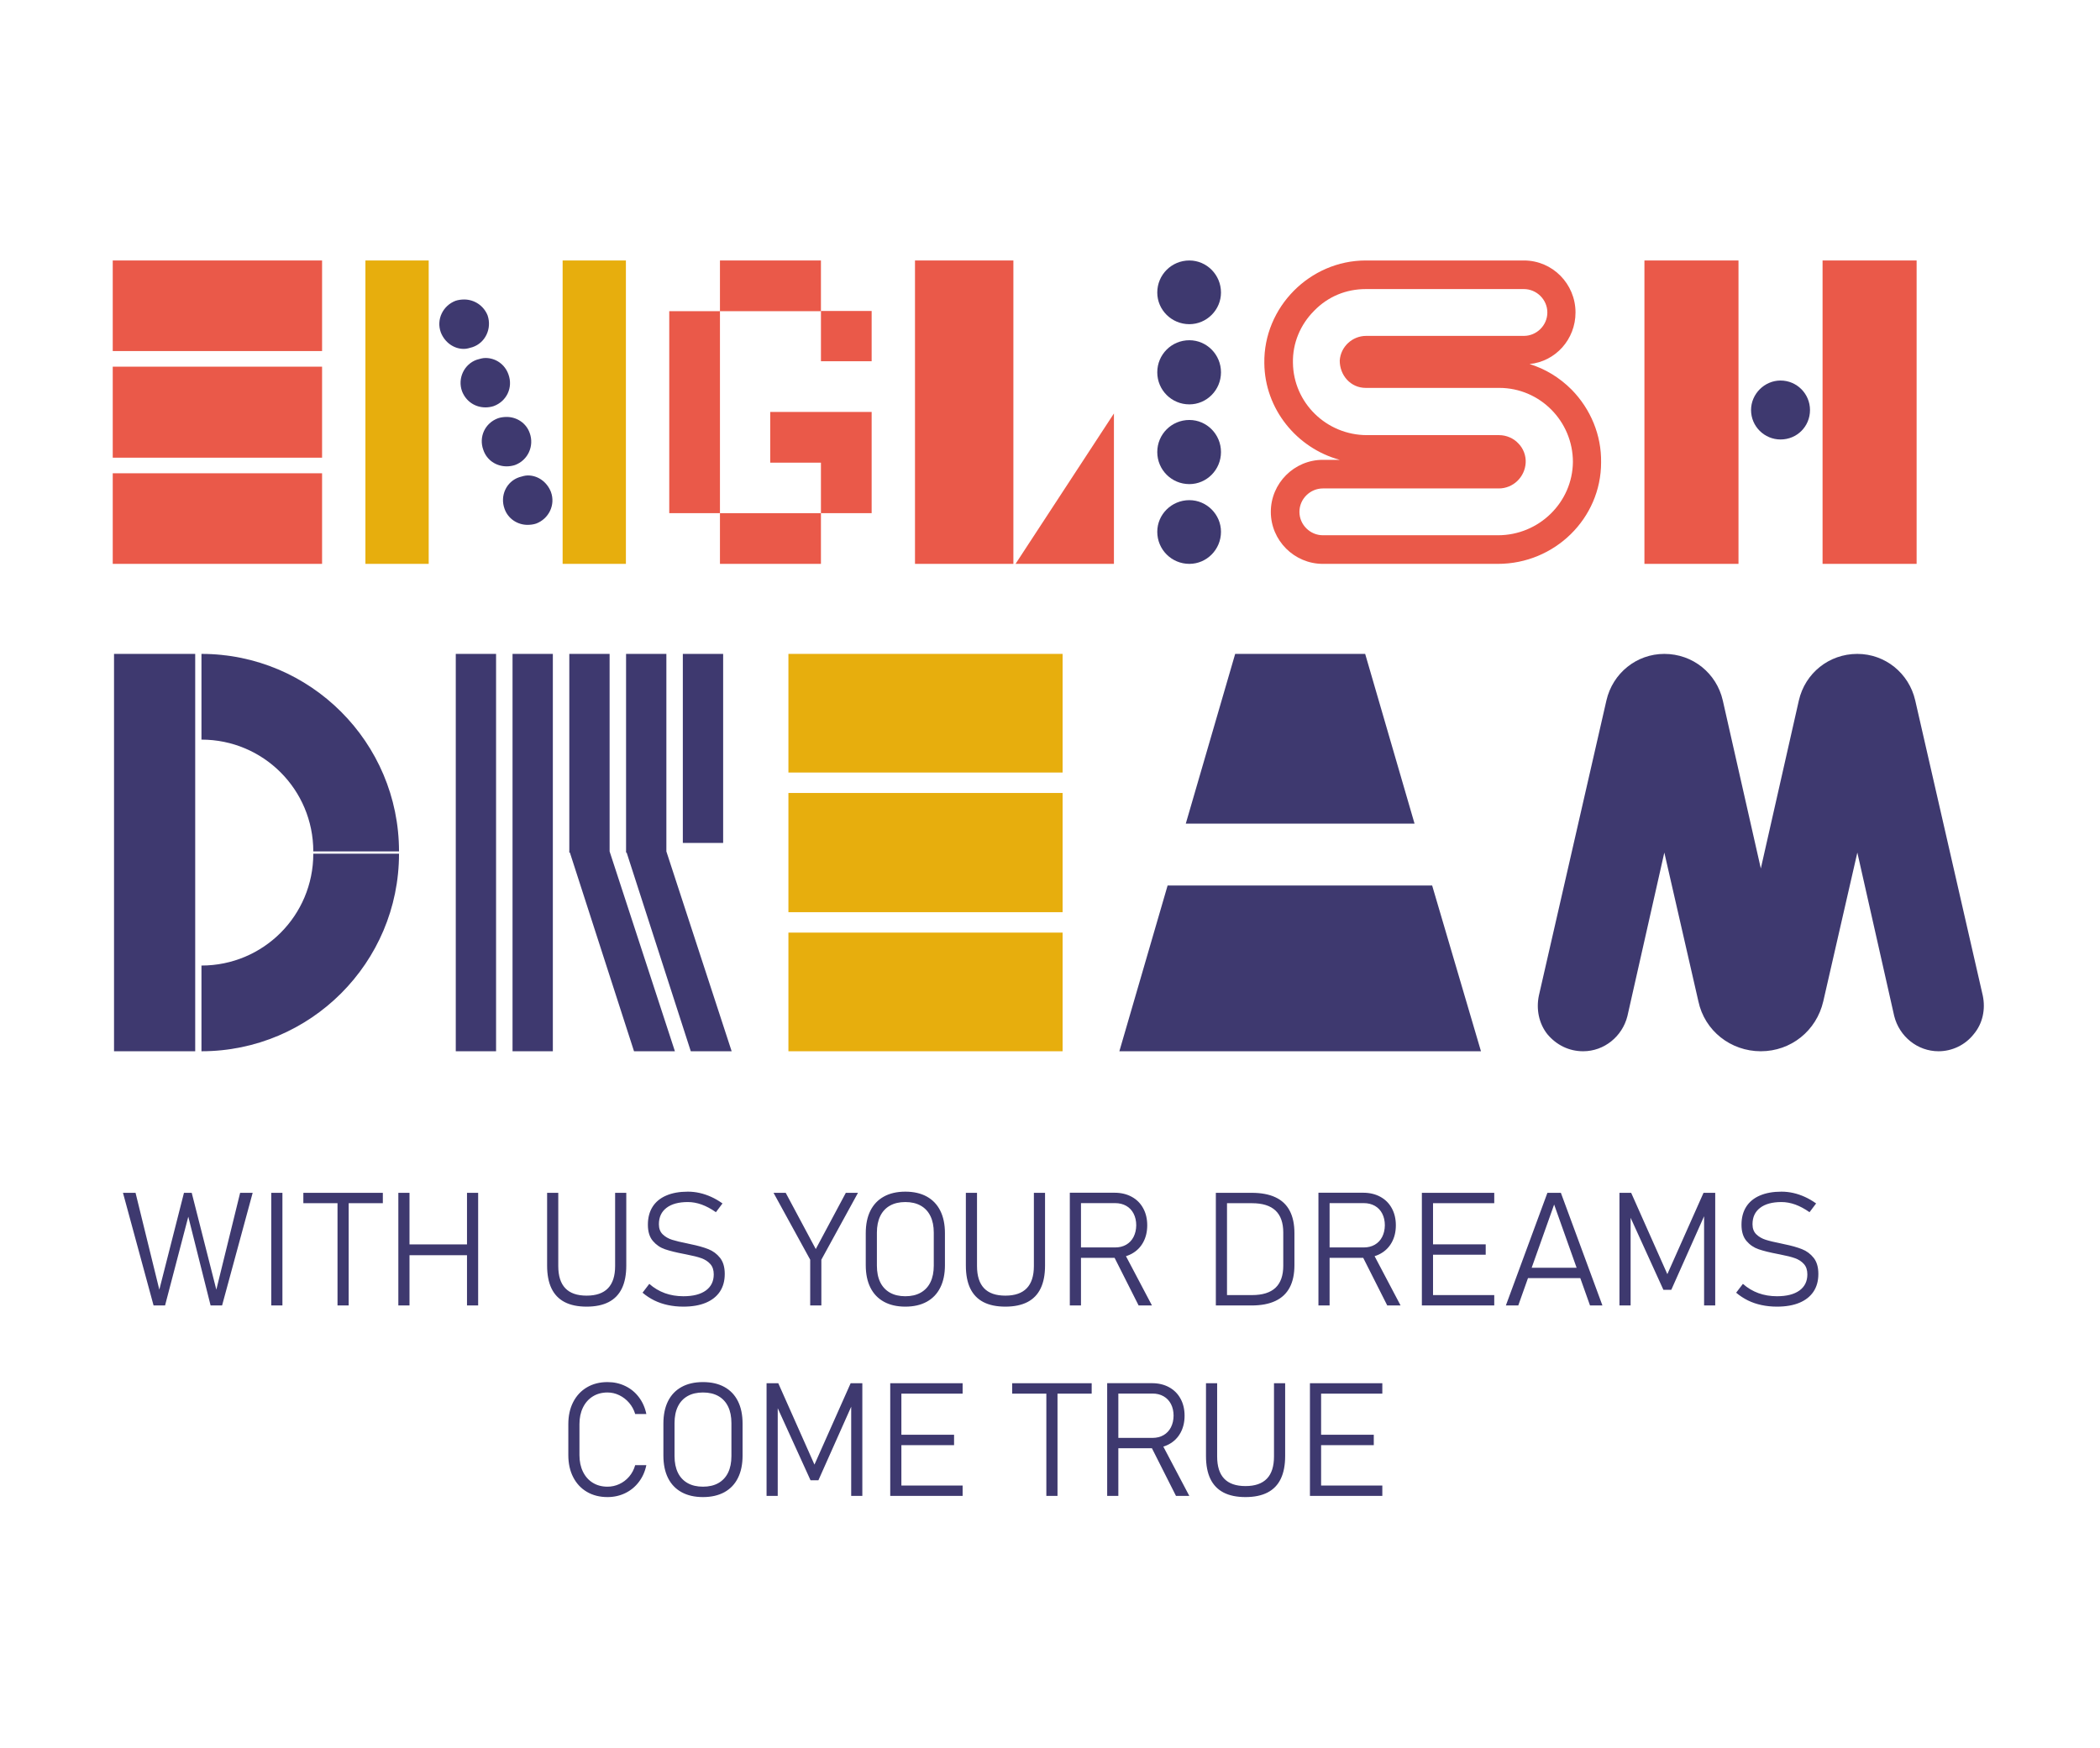 <svg width="197" height="164" viewBox="0 0 197 164" fill="none" xmlns="http://www.w3.org/2000/svg">
<path d="M146.331 96.117C145.798 95.424 145.586 94.573 145.798 93.773L152.083 66.029C152.509 64.112 154.159 62.781 156.13 62.781C158.1 62.781 159.751 64.112 160.176 66.029L164.49 84.88H165.874L170.188 66.029C170.613 64.112 172.265 62.781 174.236 62.781C176.152 62.781 177.856 64.112 178.281 66.029L184.566 93.773C184.779 94.573 184.566 95.424 184.033 96.117C183.501 96.809 182.703 97.182 181.85 97.182C180.519 97.182 179.4 96.276 179.135 94.999L174.927 76.573H173.542L169.655 93.614C169.176 95.69 167.312 97.182 165.182 97.182C163.052 97.182 161.188 95.69 160.709 93.614L156.822 76.573H155.437L151.231 94.999C150.964 96.276 149.845 97.182 148.515 97.182C147.663 97.182 146.863 96.755 146.331 96.117Z" fill="#664996"/>
<path d="M148.515 98.62C150.485 98.62 152.189 97.235 152.668 95.318L156.13 79.981L159.324 93.934C159.91 96.703 162.36 98.62 165.182 98.62C168.005 98.62 170.401 96.703 171.041 93.934L174.236 79.981L177.696 95.318C178.177 97.235 179.88 98.62 181.85 98.62C183.128 98.62 184.353 98.034 185.151 97.022C186.004 96.011 186.27 94.679 186.004 93.4L179.667 65.71C179.081 63.153 176.844 61.343 174.236 61.343C171.573 61.343 169.336 63.153 168.75 65.71L165.182 81.472L161.614 65.71C161.028 63.153 158.792 61.343 156.13 61.343C153.52 61.343 151.284 63.153 150.698 65.71L144.361 93.4C144.094 94.679 144.361 96.011 145.159 97.022C146.011 98.034 147.182 98.62 148.515 98.62Z" fill="#3E396F"/>
<path d="M109.533 83.07L105.007 98.62H138.929L134.349 83.07H109.533Z" fill="#3E396F"/>
<path d="M111.238 77.265H132.698L128.066 61.343H115.871L111.238 77.265Z" fill="#3E396F"/>
<path d="M73.961 98.62H99.682V87.49H73.961V98.62Z" fill="#E7AE0D"/>
<path d="M73.961 85.573H99.682V74.391H73.961V85.573Z" fill="#E7AE0D"/>
<path d="M73.961 72.472H99.682V61.343H73.961V72.472Z" fill="#E7AE0D"/>
<path d="M64.056 79.077H67.838V61.344H64.056V79.077Z" fill="#3E396F"/>
<path d="M62.512 79.874V61.343H58.731V79.981H58.785L64.802 98.62H68.636L62.512 79.874Z" fill="#3E396F"/>
<path d="M53.407 79.981H53.46L59.477 98.62H63.312L57.187 79.874V61.343H53.407V79.981Z" fill="#3E396F"/>
<path d="M48.081 98.62H51.862V61.343H48.081V98.62Z" fill="#3E396F"/>
<path d="M42.756 98.62H46.536V61.343H42.756V98.62Z" fill="#3E396F"/>
<path d="M37.431 80.088H29.39C29.39 85.893 24.703 90.579 18.899 90.579V98.62C29.123 98.62 37.431 90.313 37.431 80.088Z" fill="#3E396F"/>
<path d="M18.899 61.343V69.384C24.703 69.384 29.39 74.07 29.39 79.874H37.431C37.431 69.65 29.123 61.343 18.899 61.343Z" fill="#3E396F"/>
<path d="M10.697 98.62H18.312V61.343H10.697V98.62Z" fill="#3E396F"/>
<path d="M167.031 41.228C168.575 41.228 169.795 40.009 169.795 38.464C169.795 36.959 168.575 35.698 167.031 35.698C165.526 35.698 164.265 36.959 164.265 38.464C164.265 40.009 165.526 41.228 167.031 41.228Z" fill="#3E396F"/>
<path d="M170.974 52.897H179.797V24.436H170.974V52.897Z" fill="#EA5949"/>
<path d="M154.263 52.897H163.087V24.436H154.263V52.897Z" fill="#EA5949"/>
<path d="M150.198 43.383C150.238 40.821 149.222 38.381 147.433 36.552C146.295 35.413 144.953 34.6 143.489 34.152C145.929 33.909 147.798 31.835 147.798 29.314C147.798 26.631 145.644 24.436 142.96 24.436H128.12C122.875 24.436 118.524 28.826 118.606 34.072C118.646 38.381 121.656 42.041 125.68 43.138H124.095C121.411 43.138 119.215 45.334 119.215 48.018C119.215 50.7 121.411 52.897 124.095 52.897H140.521C145.847 52.897 150.198 48.627 150.198 43.383ZM142.96 31.51H128.16C126.86 31.51 125.762 32.527 125.68 33.827C125.68 35.21 126.697 36.389 128.12 36.389H140.642C144.465 36.389 147.554 39.52 147.554 43.341C147.514 47.123 144.383 50.213 140.521 50.213H124.095C122.915 50.213 121.899 49.237 121.899 48.018C121.899 46.797 122.915 45.822 124.095 45.822H140.602C141.944 45.822 143.042 44.765 143.123 43.423C143.163 42.772 142.92 42.081 142.431 41.593C141.984 41.105 141.293 40.821 140.642 40.821H128.242C124.42 40.821 121.33 37.772 121.29 34.031C121.25 32.201 121.981 30.453 123.281 29.152C124.583 27.81 126.291 27.119 128.12 27.119H142.96C144.139 27.119 145.156 28.095 145.156 29.314C145.156 30.534 144.139 31.51 142.96 31.51Z" fill="#EA5949"/>
<path d="M111.573 52.897C113.198 52.897 114.54 51.555 114.54 49.888C114.54 48.261 113.198 46.92 111.573 46.92C109.905 46.92 108.563 48.261 108.563 49.888C108.563 51.555 109.905 52.897 111.573 52.897Z" fill="#3E396F"/>
<path d="M111.573 39.398C109.905 39.398 108.563 40.739 108.563 42.406C108.563 44.073 109.905 45.415 111.573 45.415C113.198 45.415 114.54 44.073 114.54 42.406C114.54 40.739 113.198 39.398 111.573 39.398Z" fill="#3E396F"/>
<path d="M111.573 31.917C109.905 31.917 108.563 33.259 108.563 34.926C108.563 36.593 109.905 37.935 111.573 37.935C113.198 37.935 114.54 36.593 114.54 34.926C114.54 33.259 113.198 31.917 111.573 31.917Z" fill="#3E396F"/>
<path d="M111.573 30.412C113.198 30.412 114.54 29.071 114.54 27.444C114.54 25.777 113.198 24.436 111.573 24.436C109.905 24.436 108.563 25.777 108.563 27.444C108.563 29.071 109.905 30.412 111.573 30.412Z" fill="#3E396F"/>
<path d="M104.497 38.788L95.268 52.897H104.497V38.788Z" fill="#EA5949"/>
<path d="M85.835 52.897H95.065V24.436H85.835V52.897Z" fill="#EA5949"/>
<path d="M67.539 52.897H77.012V48.141H67.539V52.897Z" fill="#EA5949"/>
<path d="M81.769 38.645H72.255V43.403H77.012V48.14H81.769V38.645Z" fill="#EA5949"/>
<path d="M77.013 33.889H81.769V29.173H77.013V33.889Z" fill="#EA5949"/>
<path d="M62.782 48.14H67.539V29.192H62.782V48.14Z" fill="#EA5949"/>
<path d="M67.539 29.193H77.012V24.436H67.539V29.193Z" fill="#EA5949"/>
<path d="M47.332 47.733C47.657 48.668 48.552 49.238 49.487 49.238C49.771 49.238 50.056 49.198 50.299 49.116C51.479 48.668 52.129 47.368 51.682 46.148C51.316 45.212 50.462 44.602 49.527 44.602C49.243 44.602 48.999 44.684 48.714 44.766C47.494 45.172 46.885 46.514 47.332 47.733Z" fill="#3E396F"/>
<path d="M46.721 39.236C45.502 39.682 44.892 40.983 45.34 42.204C45.665 43.179 46.559 43.749 47.535 43.749C47.779 43.749 48.063 43.708 48.307 43.627C49.527 43.179 50.137 41.837 49.69 40.618C49.364 39.682 48.47 39.114 47.535 39.114C47.25 39.114 46.966 39.154 46.721 39.236Z" fill="#3E396F"/>
<path d="M43.347 36.714C43.713 37.649 44.566 38.218 45.543 38.218C45.787 38.218 46.071 38.178 46.315 38.096C47.535 37.649 48.145 36.348 47.698 35.128C47.373 34.194 46.518 33.583 45.543 33.583C45.258 33.583 45.014 33.665 44.729 33.746C43.55 34.153 42.899 35.495 43.347 36.714Z" fill="#3E396F"/>
<path d="M41.354 31.186C41.72 32.121 42.575 32.731 43.509 32.731C43.794 32.731 44.038 32.65 44.322 32.568C45.542 32.161 46.152 30.819 45.746 29.6C45.38 28.665 44.485 28.096 43.55 28.096C43.266 28.096 42.981 28.136 42.737 28.217C41.558 28.665 40.907 29.966 41.354 31.186Z" fill="#3E396F"/>
<path d="M52.78 52.897H58.716V24.436H52.78V52.897Z" fill="#E7AE0D"/>
<path d="M34.28 52.897H40.216V24.436H34.28V52.897Z" fill="#E7AE0D"/>
<path d="M10.576 52.897H30.214V44.399H10.576V52.897Z" fill="#EA5949"/>
<path d="M10.576 42.936H30.214V34.398H10.576V42.936Z" fill="#EA5949"/>
<path d="M10.576 32.933H30.214V24.436H10.576V32.933Z" fill="#EA5949"/>
<path d="M17.258 111.9H17.985L20.294 120.985L22.527 111.9H23.703L20.833 122.468H19.756L17.664 114.14L15.484 122.468H14.407L11.536 111.9H12.715L14.946 120.985L17.258 111.9ZM26.494 122.468H25.447V111.9H26.494V122.468ZM31.662 112.329H32.709V122.468H31.662V112.329ZM28.457 111.9H35.914V112.875H28.457V111.9ZM43.809 111.9H44.855V122.468H43.809V111.9ZM37.368 111.9H38.415V122.468H37.368V111.9ZM38.075 116.74H44.377V117.752H38.075V116.74ZM55.03 122.578C54.202 122.578 53.514 122.434 52.966 122.149C52.417 121.863 52.008 121.434 51.733 120.866C51.46 120.295 51.324 119.581 51.324 118.717V111.9H52.371V118.769C52.371 119.695 52.591 120.39 53.031 120.851C53.472 121.315 54.139 121.546 55.03 121.546C55.921 121.546 56.591 121.315 57.037 120.851C57.481 120.39 57.704 119.695 57.704 118.769V111.9H58.751V118.717C58.751 119.581 58.615 120.295 58.34 120.866C58.066 121.434 57.652 121.863 57.102 122.149C56.548 122.434 55.859 122.578 55.03 122.578ZM64.108 122.578C63.599 122.578 63.116 122.528 62.661 122.431C62.205 122.335 61.781 122.191 61.384 121.997C60.989 121.801 60.62 121.561 60.277 121.27L60.91 120.441C61.349 120.829 61.838 121.119 62.369 121.313C62.902 121.506 63.483 121.603 64.108 121.603C65.013 121.603 65.716 121.424 66.211 121.067C66.708 120.707 66.956 120.204 66.956 119.554V119.546C66.956 119.144 66.849 118.822 66.633 118.581C66.417 118.338 66.137 118.157 65.797 118.035C65.455 117.914 65.016 117.802 64.478 117.7C64.463 117.695 64.447 117.693 64.43 117.69C64.413 117.688 64.396 117.683 64.376 117.678L64.165 117.636C63.423 117.494 62.83 117.348 62.383 117.194C61.939 117.043 61.56 116.785 61.248 116.418C60.935 116.053 60.778 115.544 60.778 114.894V114.887C60.778 114.234 60.925 113.676 61.217 113.212C61.51 112.751 61.939 112.396 62.501 112.156C63.064 111.913 63.738 111.791 64.529 111.791C64.902 111.791 65.272 111.833 65.636 111.915C66.003 111.997 66.363 112.121 66.72 112.282C67.075 112.443 67.429 112.649 67.777 112.897L67.159 113.718C66.705 113.398 66.259 113.16 65.822 113.001C65.386 112.845 64.954 112.766 64.529 112.766C63.667 112.766 62.996 112.947 62.523 113.311C62.048 113.674 61.811 114.185 61.811 114.844V114.852C61.811 115.249 61.93 115.561 62.165 115.793C62.403 116.023 62.699 116.194 63.048 116.306C63.401 116.418 63.882 116.532 64.492 116.653C64.512 116.658 64.532 116.663 64.555 116.668C64.577 116.673 64.599 116.678 64.624 116.683C64.651 116.688 64.681 116.693 64.706 116.701C64.733 116.708 64.761 116.715 64.79 116.72C65.455 116.854 66.006 117.011 66.447 117.184C66.889 117.358 67.256 117.631 67.549 118.003C67.841 118.373 67.988 118.874 67.988 119.504V119.516C67.988 120.161 67.837 120.712 67.532 121.171C67.224 121.63 66.782 121.977 66.204 122.218C65.624 122.458 64.927 122.578 64.108 122.578ZM77.051 118.174V122.468H76.004V118.174L72.565 111.9H73.707L76.527 117.176L79.347 111.9H80.487L77.051 118.174ZM84.931 122.578C84.144 122.578 83.474 122.424 82.921 122.119C82.365 121.814 81.941 121.372 81.65 120.789C81.36 120.208 81.216 119.507 81.216 118.683V115.688C81.216 114.864 81.36 114.16 81.65 113.579C81.941 112.999 82.365 112.555 82.921 112.25C83.474 111.945 84.144 111.791 84.931 111.791C85.714 111.791 86.384 111.945 86.94 112.25C87.493 112.555 87.918 112.999 88.207 113.579C88.499 114.16 88.644 114.864 88.644 115.688V118.683C88.644 119.507 88.499 120.208 88.207 120.789C87.918 121.372 87.493 121.814 86.94 122.119C86.384 122.424 85.714 122.578 84.931 122.578ZM84.931 121.603C85.491 121.603 85.973 121.491 86.371 121.266C86.771 121.039 87.077 120.712 87.285 120.285C87.493 119.856 87.597 119.338 87.597 118.732V115.636C87.597 115.031 87.493 114.513 87.285 114.086C87.077 113.656 86.771 113.328 86.371 113.103C85.973 112.877 85.491 112.766 84.931 112.766C84.367 112.766 83.886 112.877 83.486 113.103C83.087 113.328 82.781 113.656 82.573 114.086C82.365 114.513 82.261 115.031 82.261 115.636V118.732C82.261 119.338 82.365 119.856 82.573 120.285C82.781 120.712 83.087 121.039 83.486 121.266C83.886 121.491 84.367 121.603 84.931 121.603ZM94.313 122.578C93.485 122.578 92.797 122.434 92.249 122.149C91.701 121.863 91.292 121.434 91.016 120.866C90.743 120.295 90.607 119.581 90.607 118.717V111.9H91.653V118.769C91.653 119.695 91.874 120.39 92.313 120.851C92.755 121.315 93.423 121.546 94.313 121.546C95.204 121.546 95.873 121.315 96.32 120.851C96.764 120.39 96.988 119.695 96.988 118.769V111.9H98.035V118.717C98.035 119.581 97.898 120.295 97.622 120.866C97.349 121.434 96.936 121.863 96.385 122.149C95.831 122.434 95.141 122.578 94.313 122.578ZM101.007 117.025H104.611C105.003 117.025 105.351 116.939 105.649 116.767C105.947 116.594 106.177 116.351 106.339 116.035C106.499 115.72 106.584 115.359 106.589 114.946C106.589 114.535 106.506 114.17 106.345 113.855C106.184 113.54 105.954 113.296 105.656 113.125C105.358 112.954 105.008 112.867 104.611 112.867H101.007V111.892H104.554C105.164 111.892 105.7 112.019 106.164 112.272C106.626 112.522 106.986 112.88 107.239 113.344C107.494 113.805 107.621 114.341 107.621 114.946C107.621 115.552 107.494 116.085 107.239 116.549C106.986 117.011 106.626 117.368 106.159 117.621C105.696 117.871 105.16 117.998 104.554 117.998H101.007V117.025ZM100.359 111.892H101.406V122.468H100.359V111.892ZM104.393 117.67L105.36 117.338L108.065 122.468H106.814L104.393 117.67ZM115.063 121.494H117.455C118.433 121.494 119.165 121.266 119.654 120.809C120.139 120.35 120.383 119.66 120.383 118.74V115.628C120.383 114.708 120.139 114.019 119.654 113.562C119.165 113.103 118.433 112.875 117.455 112.875H115.063V111.9H117.41C118.306 111.9 119.052 112.039 119.648 112.319C120.246 112.597 120.69 113.016 120.985 113.579C121.283 114.143 121.43 114.844 121.43 115.688V118.683C121.43 119.524 121.281 120.226 120.983 120.786C120.686 121.345 120.239 121.767 119.64 122.047C119.045 122.327 118.299 122.468 117.403 122.468H115.063V121.494ZM114.058 111.9H115.105V122.468H114.058V111.9ZM124.329 117.025H127.934C128.327 117.025 128.674 116.939 128.971 116.767C129.269 116.594 129.5 116.351 129.661 116.035C129.822 115.72 129.906 115.359 129.912 114.946C129.912 114.535 129.83 114.17 129.669 113.855C129.508 113.54 129.277 113.296 128.979 113.125C128.681 112.954 128.331 112.867 127.934 112.867H124.329V111.892H127.877C128.488 111.892 129.023 112.019 129.488 112.272C129.949 112.522 130.309 112.88 130.562 113.344C130.818 113.805 130.944 114.341 130.944 114.946C130.944 115.552 130.818 116.085 130.562 116.549C130.309 117.011 129.949 117.368 129.483 117.621C129.019 117.871 128.483 117.998 127.877 117.998H124.329V117.025ZM123.682 111.892H124.729V122.468H123.682V111.892ZM127.716 117.67L128.684 117.338L131.388 122.468H130.138L127.716 117.67ZM133.385 111.9H134.432V122.468H133.385V111.9ZM134.104 121.494H140.175V122.468H134.104V121.494ZM134.104 116.733H139.374V117.708H134.104V116.733ZM134.104 111.9H140.175V112.875H134.104V111.9ZM145.162 111.9H146.425L150.323 122.468H149.159L145.793 112.999L142.428 122.468H141.265L145.162 111.9ZM143.061 118.928H148.621V119.903H143.061V118.928ZM159.807 111.9H160.904V122.468H159.86V113.391L159.968 113.855L156.783 121H156.043L152.858 114.001L152.967 113.391V122.468H151.921V111.9H153.019L156.413 119.531L159.807 111.9ZM166.699 122.578C166.19 122.578 165.707 122.528 165.253 122.431C164.796 122.335 164.372 122.191 163.975 121.997C163.581 121.801 163.211 121.561 162.868 121.27L163.501 120.441C163.94 120.829 164.429 121.119 164.96 121.313C165.493 121.506 166.073 121.603 166.699 121.603C167.604 121.603 168.307 121.424 168.803 121.067C169.3 120.707 169.547 120.204 169.547 119.554V119.546C169.547 119.144 169.441 118.822 169.225 118.581C169.009 118.338 168.729 118.157 168.388 118.035C168.047 117.914 167.607 117.802 167.069 117.7C167.054 117.695 167.039 117.693 167.021 117.69C167.004 117.688 166.986 117.683 166.967 117.678L166.756 117.636C166.014 117.494 165.421 117.348 164.975 117.194C164.531 117.043 164.151 116.785 163.838 116.418C163.526 116.053 163.369 115.544 163.369 114.894V114.887C163.369 114.234 163.516 113.676 163.809 113.212C164.101 112.751 164.531 112.396 165.091 112.156C165.655 111.913 166.329 111.791 167.12 111.791C167.493 111.791 167.862 111.833 168.227 111.915C168.594 111.997 168.954 112.121 169.312 112.282C169.666 112.443 170.022 112.649 170.369 112.897L169.751 113.718C169.297 113.398 168.85 113.16 168.414 113.001C167.977 112.845 167.545 112.766 167.12 112.766C166.257 112.766 165.588 112.947 165.114 113.311C164.64 113.674 164.402 114.185 164.402 114.844V114.852C164.402 115.249 164.521 115.561 164.757 115.793C164.995 116.023 165.29 116.194 165.64 116.306C165.992 116.418 166.473 116.532 167.083 116.653C167.103 116.658 167.123 116.663 167.146 116.668C167.168 116.673 167.19 116.678 167.215 116.683C167.242 116.688 167.272 116.693 167.297 116.701C167.325 116.708 167.352 116.715 167.382 116.72C168.047 116.854 168.597 117.011 169.038 117.184C169.48 117.358 169.847 117.631 170.141 118.003C170.432 118.373 170.579 118.874 170.579 119.504V119.516C170.579 120.161 170.428 120.712 170.123 121.171C169.815 121.63 169.373 121.977 168.796 122.218C168.215 122.458 167.518 122.578 166.699 122.578ZM56.991 140.443C56.259 140.443 55.616 140.281 55.061 139.956C54.505 139.632 54.076 139.17 53.77 138.575C53.465 137.979 53.314 137.287 53.314 136.503V133.603C53.314 132.819 53.465 132.127 53.77 131.532C54.076 130.936 54.505 130.474 55.061 130.147C55.616 129.82 56.259 129.656 56.991 129.656C57.596 129.656 58.154 129.78 58.663 130.028C59.172 130.274 59.596 130.623 59.938 131.078C60.28 131.532 60.511 132.055 60.633 132.65H59.586C59.469 132.253 59.278 131.904 59.015 131.598C58.75 131.291 58.442 131.055 58.087 130.884C57.735 130.715 57.368 130.631 56.991 130.631C56.467 130.631 56.006 130.755 55.609 131.001C55.212 131.249 54.904 131.596 54.686 132.045C54.468 132.491 54.358 133.012 54.358 133.603V136.503C54.358 137.093 54.468 137.615 54.686 138.061C54.904 138.51 55.212 138.858 55.609 139.101C56.006 139.346 56.467 139.468 56.991 139.468C57.368 139.468 57.735 139.389 58.087 139.229C58.442 139.068 58.75 138.835 59.015 138.53C59.278 138.224 59.469 137.865 59.586 137.449H60.633C60.511 138.044 60.278 138.57 59.933 139.021C59.591 139.475 59.164 139.825 58.655 140.073C58.147 140.319 57.591 140.443 56.991 140.443ZM65.947 140.443C65.16 140.443 64.491 140.289 63.937 139.984C63.382 139.679 62.958 139.237 62.667 138.654C62.377 138.073 62.233 137.371 62.233 136.547V133.553C62.233 132.729 62.377 132.025 62.667 131.445C62.958 130.864 63.382 130.42 63.937 130.115C64.491 129.809 65.16 129.656 65.947 129.656C66.731 129.656 67.401 129.809 67.957 130.115C68.51 130.42 68.934 130.864 69.224 131.445C69.515 132.025 69.661 132.729 69.661 133.553V136.547C69.661 137.371 69.515 138.073 69.224 138.654C68.934 139.237 68.51 139.679 67.957 139.984C67.401 140.289 66.731 140.443 65.947 140.443ZM65.947 139.468C66.507 139.468 66.989 139.356 67.389 139.131C67.787 138.905 68.093 138.578 68.301 138.151C68.51 137.721 68.614 137.203 68.614 136.597V133.501C68.614 132.896 68.51 132.377 68.301 131.95C68.093 131.521 67.787 131.194 67.389 130.968C66.989 130.742 66.507 130.631 65.947 130.631C65.384 130.631 64.902 130.742 64.504 130.968C64.104 131.194 63.798 131.521 63.59 131.95C63.382 132.377 63.278 132.896 63.278 133.501V136.597C63.278 137.203 63.382 137.721 63.59 138.151C63.798 138.578 64.104 138.905 64.504 139.131C64.902 139.356 65.384 139.468 65.947 139.468ZM79.798 129.765H80.895V140.334H79.85V131.256L79.96 131.72L76.775 138.865H76.035L72.849 131.866L72.958 131.256V140.334H71.911V129.765H73.011L76.404 137.396L79.798 129.765ZM83.512 129.765H84.558V140.334H83.512V129.765ZM84.232 139.358H90.303V140.334H84.232V139.358ZM84.232 134.598H89.501V135.573H84.232V134.598ZM84.232 129.765H90.303V130.74H84.232V129.765ZM98.157 130.194H99.204V140.334H98.157V130.194ZM94.952 129.765H102.41V130.74H94.952V129.765ZM104.511 134.891H108.116C108.507 134.891 108.855 134.804 109.153 134.633C109.451 134.458 109.681 134.216 109.843 133.901C110.004 133.586 110.088 133.224 110.093 132.811C110.093 132.399 110.011 132.035 109.85 131.72C109.688 131.405 109.458 131.162 109.16 130.991C108.863 130.819 108.512 130.732 108.116 130.732H104.511V129.758H108.059C108.67 129.758 109.205 129.884 109.669 130.137C110.13 130.388 110.49 130.745 110.743 131.209C110.998 131.67 111.125 132.206 111.125 132.811C111.125 133.417 110.998 133.95 110.743 134.414C110.49 134.876 110.13 135.233 109.664 135.486C109.2 135.737 108.664 135.863 108.059 135.863H104.511V134.891ZM103.864 129.758H104.911V140.334H103.864V129.758ZM107.897 135.535L108.865 135.203L111.569 140.334H110.319L107.897 135.535ZM116.839 140.443C116.01 140.443 115.323 140.299 114.775 140.014C114.226 139.728 113.817 139.3 113.542 138.731C113.269 138.161 113.133 137.446 113.133 136.583V129.765H114.18V136.635C114.18 137.56 114.4 138.255 114.84 138.716C115.281 139.18 115.948 139.411 116.839 139.411C117.729 139.411 118.399 139.18 118.846 138.716C119.291 138.255 119.513 137.56 119.513 136.635V129.765H120.56V136.583C120.56 137.446 120.423 138.161 120.148 138.731C119.875 139.3 119.461 139.728 118.91 140.014C118.356 140.299 117.668 140.443 116.839 140.443ZM122.885 129.765H123.932V140.334H122.885V129.765ZM123.604 139.358H129.675V140.334H123.604V139.358ZM123.604 134.598H128.874V135.573H123.604V134.598ZM123.604 129.765H129.675V130.74H123.604V129.765Z" fill="#3E396F"/>
</svg>
